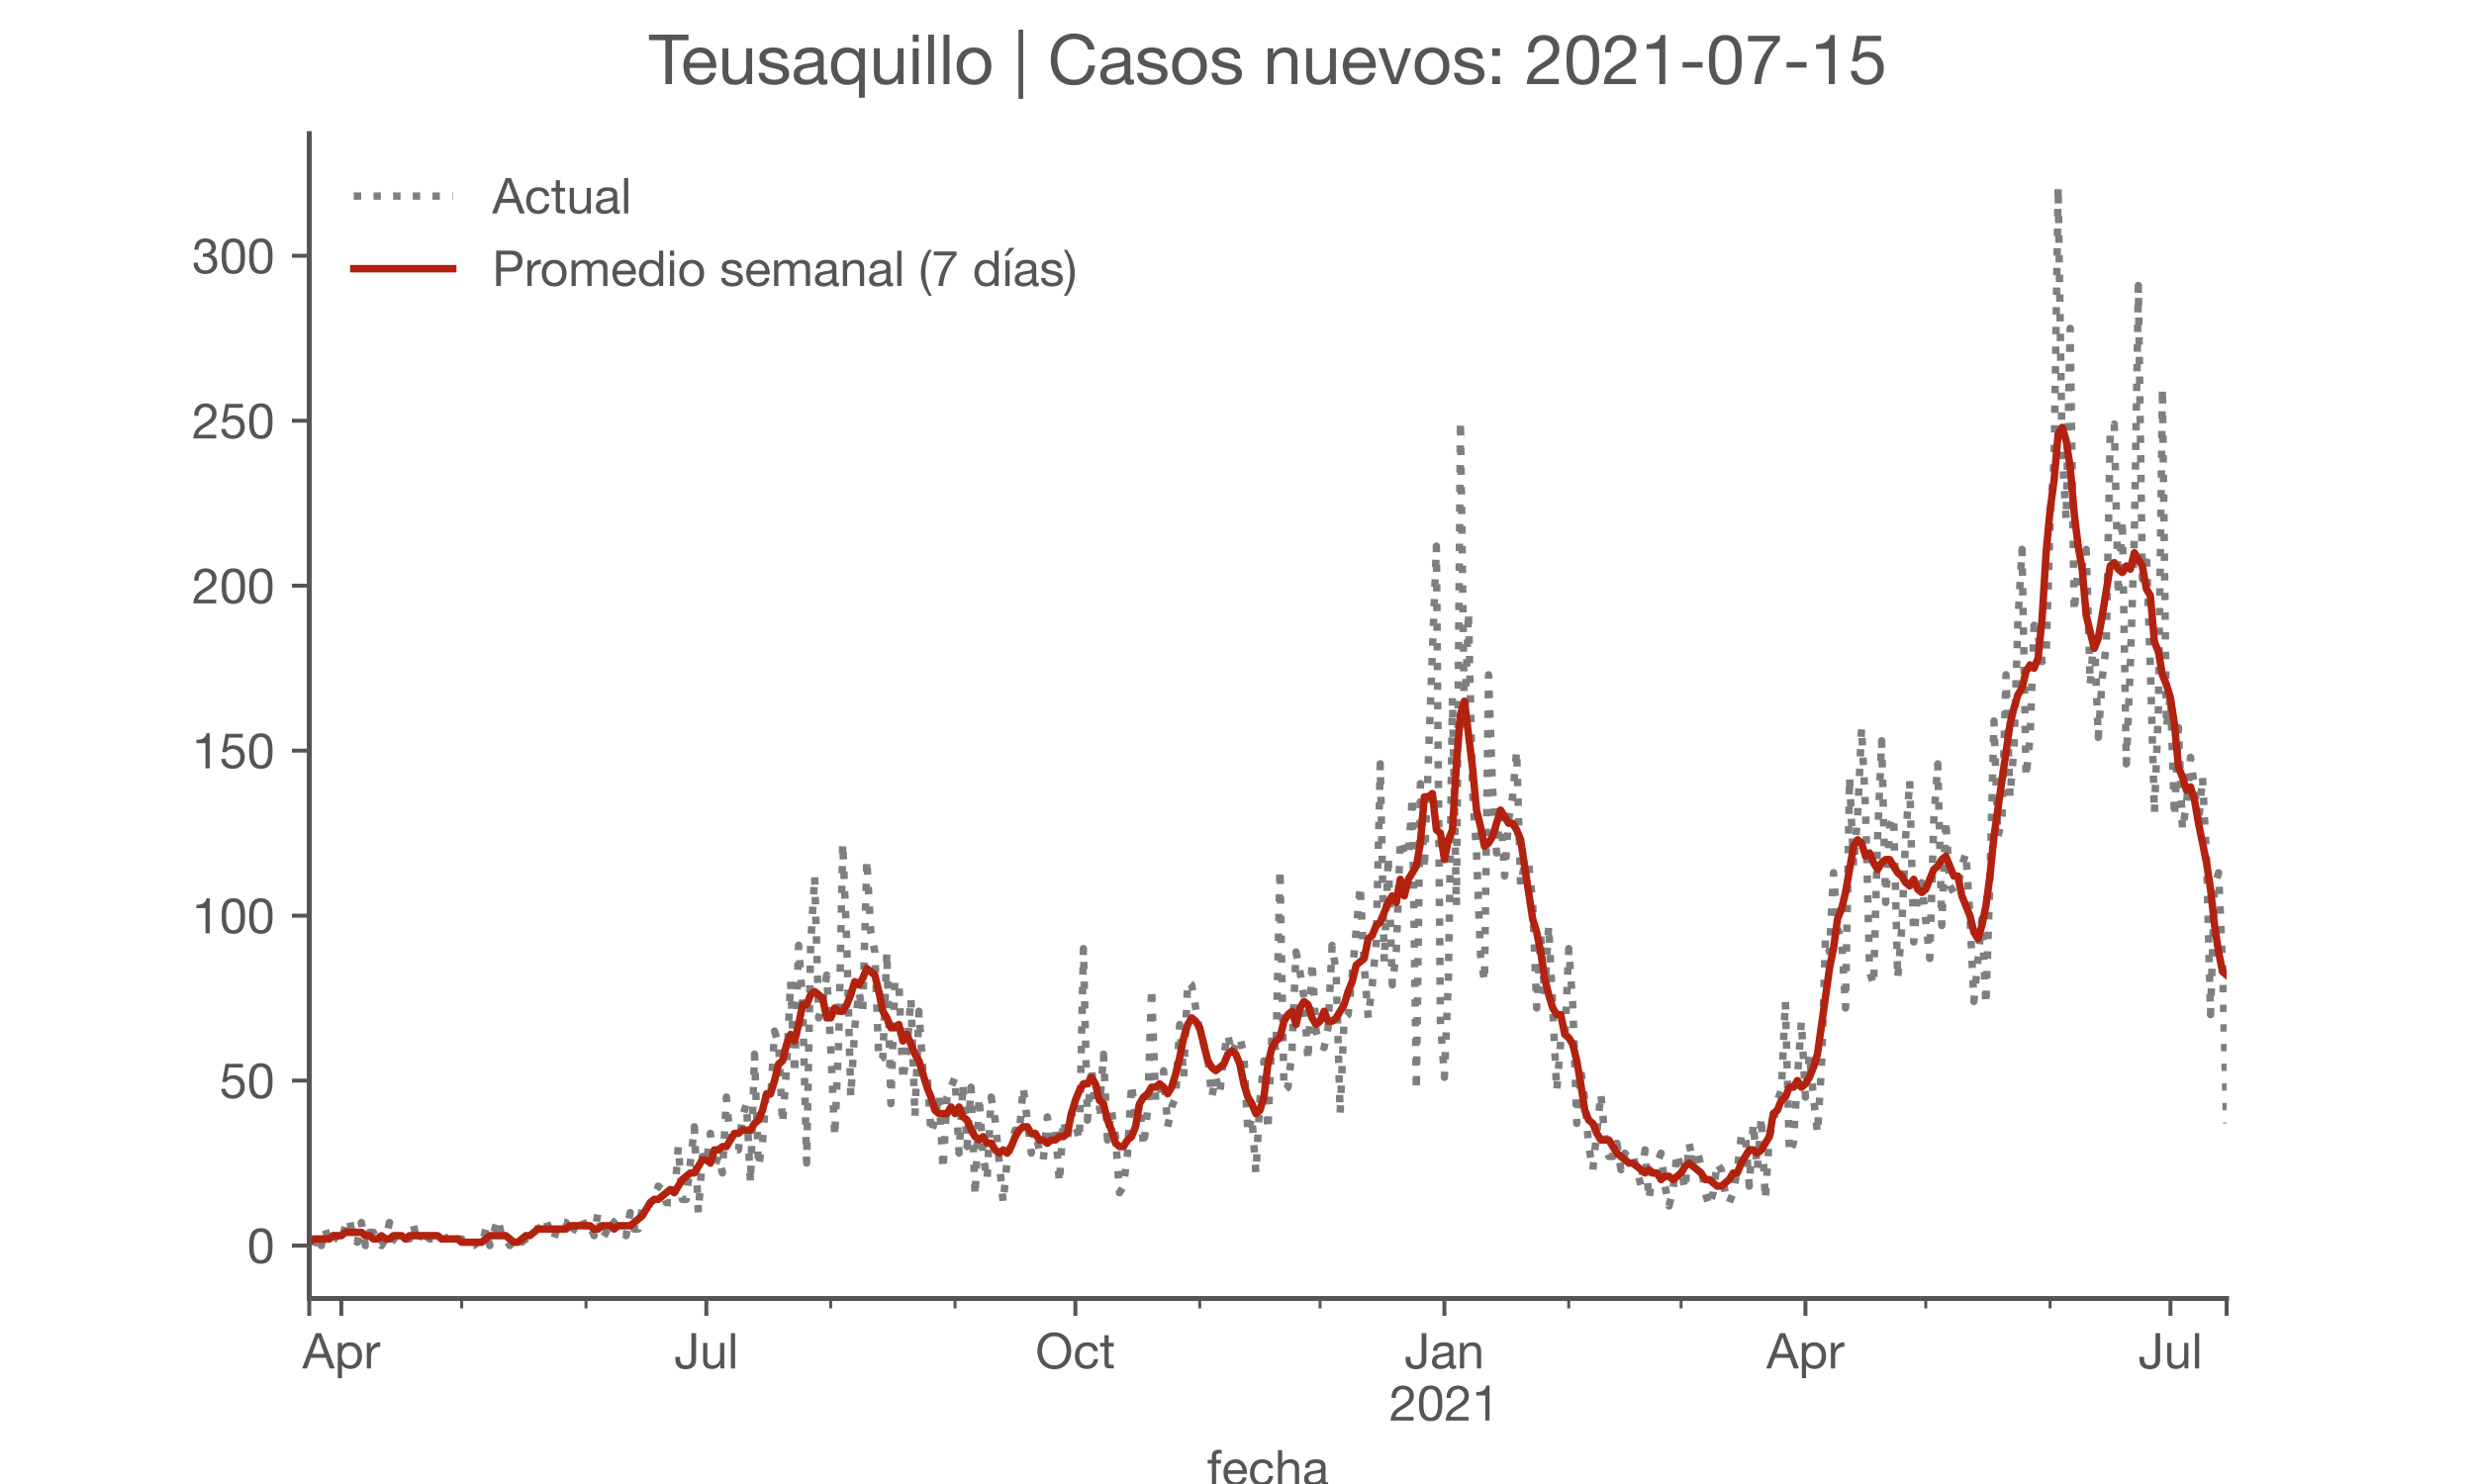 <?xml version="1.0" encoding="utf-8" standalone="no"?>
<!DOCTYPE svg PUBLIC "-//W3C//DTD SVG 1.1//EN"
  "http://www.w3.org/Graphics/SVG/1.1/DTD/svg11.dtd">
<!-- Created with matplotlib (https://matplotlib.org/) -->
<svg height="300pt" version="1.1" viewBox="0 0 500 300" width="500pt" xmlns="http://www.w3.org/2000/svg" xmlns:xlink="http://www.w3.org/1999/xlink">
 <defs>
  <style type="text/css">*{stroke-linecap:butt;stroke-linejoin:round;}</style>
 </defs>
 <g id="figure_1">
  <g id="patch_1">
   <path d="M 0 300 
L 500 300 
L 500 0 
L 0 0 
z
" style="fill:#ffffff;"/>
  </g>
  <g id="axes_1">
   <g id="patch_2">
    <path d="M 62.5 262.5 
L 450 262.5 
L 450 27 
L 62.5 27 
z
" style="fill:#ffffff;"/>
   </g>
   <g id="matplotlib.axis_1">
    <g id="xtick_1">
     <g id="line2d_1">
      <defs>
       <path d="M 0 0 
L 0 3.5 
" id="m6d39aa2e64" style="stroke:#555555;stroke-width:0.8;"/>
      </defs>
      <g>
       <use style="fill:#555555;stroke:#555555;stroke-width:0.8;" x="62.5" xlink:href="#m6d39aa2e64" y="262.5"/>
      </g>
     </g>
    </g>
    <g id="xtick_2">
     <g id="line2d_2">
      <g>
       <use style="fill:#555555;stroke:#555555;stroke-width:0.8;" x="68.985" xlink:href="#m6d39aa2e64" y="262.5"/>
      </g>
     </g>
     <g id="text_1">
      <!-- Apr -->
      <g style="fill:#555555;" transform="translate(61.116 276.641)scale(0.1 -0.1)">
       <defs>
        <path d="M 20.094 29.5 
L 32.203 62.797 
L 32.406 62.797 
L 44.297 29.5 
z
M 27.203 71.406 
L -0.594 0 
L 9.094 0 
L 17.094 21.5 
L 47.297 21.5 
L 55.094 0 
L 65.594 0 
L 37.703 71.406 
z
" id="HelveticaNeue-65"/>
        <path d="M 6.703 51.703 
L 6.703 -19.703 
L 15.203 -19.703 
L 15.203 6.906 
L 15.406 6.906 
Q 16.797 4.594 18.844 3.047 
Q 20.906 1.5 23.203 0.594 
Q 25.5 -0.297 27.844 -0.688 
Q 30.203 -1.094 32.094 -1.094 
Q 38 -1.094 42.453 1 
Q 46.906 3.094 49.844 6.75 
Q 52.797 10.406 54.25 15.297 
Q 55.703 20.203 55.703 25.703 
Q 55.703 31.203 54.203 36.094 
Q 52.703 41 49.75 44.75 
Q 46.797 48.5 42.344 50.703 
Q 37.906 52.906 31.906 52.906 
Q 26.5 52.906 22 50.953 
Q 17.5 49 15.406 44.703 
L 15.203 44.703 
L 15.203 51.703 
z
M 46.703 26.297 
Q 46.703 22.5 45.891 18.891 
Q 45.094 15.297 43.297 12.5 
Q 41.5 9.703 38.547 8 
Q 35.594 6.297 31.203 6.297 
Q 26.797 6.297 23.688 7.938 
Q 20.594 9.594 18.641 12.297 
Q 16.703 15 15.797 18.547 
Q 14.906 22.094 14.906 25.906 
Q 14.906 29.5 15.75 33 
Q 16.594 36.5 18.5 39.25 
Q 20.406 42 23.406 43.703 
Q 26.406 45.406 30.703 45.406 
Q 34.797 45.406 37.844 43.797 
Q 40.906 42.203 42.844 39.5 
Q 44.797 36.797 45.75 33.344 
Q 46.703 29.906 46.703 26.297 
z
" id="HelveticaNeue-112"/>
        <path d="M 6.094 51.703 
L 6.094 0 
L 14.594 0 
L 14.594 23 
Q 14.594 28 15.594 31.844 
Q 16.594 35.703 18.797 38.391 
Q 21 41.094 24.594 42.5 
Q 28.203 43.906 33.297 43.906 
L 33.297 52.906 
Q 26.406 53.094 21.906 50.094 
Q 17.406 47.094 14.297 40.797 
L 14.094 40.797 
L 14.094 51.703 
z
" id="HelveticaNeue-114"/>
       </defs>
       <use xlink:href="#HelveticaNeue-65"/>
       <use x="64.8" xlink:href="#HelveticaNeue-112"/>
       <use x="124.1" xlink:href="#HelveticaNeue-114"/>
      </g>
     </g>
    </g>
    <g id="xtick_3">
     <g id="line2d_3">
      <g>
       <use style="fill:#555555;stroke:#555555;stroke-width:0.8;" x="142.756" xlink:href="#m6d39aa2e64" y="262.5"/>
      </g>
     </g>
     <g id="text_2">
      <!-- Jul -->
      <g style="fill:#555555;" transform="translate(136.271 276.641)scale(0.1 -0.1)">
       <defs>
        <path d="M 44.094 17.797 
L 44.094 71.406 
L 34.594 71.406 
L 34.594 19.203 
Q 34.594 13.297 32.141 9.797 
Q 29.703 6.297 23.203 6.297 
Q 19.703 6.297 17.453 7.344 
Q 15.203 8.406 13.953 10.297 
Q 12.703 12.203 12.203 14.797 
Q 11.703 17.406 11.703 20.5 
L 11.703 23.5 
L 2.203 23.5 
L 2.203 19.094 
Q 2.203 8.906 7.594 3.656 
Q 13 -1.594 23 -1.594 
Q 29 -1.594 33.047 0.047 
Q 37.094 1.703 39.547 4.453 
Q 42 7.203 43.047 10.703 
Q 44.094 14.203 44.094 17.797 
z
" id="HelveticaNeue-74"/>
        <path d="M 49.203 0 
L 49.203 51.703 
L 40.703 51.703 
L 40.703 22.5 
Q 40.703 19 39.75 16.047 
Q 38.797 13.094 36.891 10.891 
Q 35 8.703 32.141 7.5 
Q 29.297 6.297 25.406 6.297 
Q 20.5 6.297 17.703 9.094 
Q 14.906 11.906 14.906 16.703 
L 14.906 51.703 
L 6.406 51.703 
L 6.406 17.703 
Q 6.406 13.5 7.25 10.047 
Q 8.094 6.594 10.188 4.094 
Q 12.297 1.594 15.688 0.25 
Q 19.094 -1.094 24.203 -1.094 
Q 29.906 -1.094 34.094 1.156 
Q 38.297 3.406 41 8.203 
L 41.203 8.203 
L 41.203 0 
z
" id="HelveticaNeue-117"/>
        <path d="M 6.906 71.406 
L 6.906 0 
L 15.406 0 
L 15.406 71.406 
z
" id="HelveticaNeue-108"/>
       </defs>
       <use xlink:href="#HelveticaNeue-74"/>
       <use x="51.9" xlink:href="#HelveticaNeue-117"/>
       <use x="107.5" xlink:href="#HelveticaNeue-108"/>
      </g>
     </g>
    </g>
    <g id="xtick_4">
     <g id="line2d_4">
      <g>
       <use style="fill:#555555;stroke:#555555;stroke-width:0.8;" x="217.338" xlink:href="#m6d39aa2e64" y="262.5"/>
      </g>
     </g>
     <g id="text_3">
      <!-- Oct -->
      <g style="fill:#555555;" transform="translate(209.278 276.641)scale(0.1 -0.1)">
       <defs>
        <path d="M 13.297 35.703 
Q 13.297 41.094 14.688 46.344 
Q 16.094 51.594 19.094 55.797 
Q 22.094 60 26.797 62.547 
Q 31.5 65.094 38 65.094 
Q 44.5 65.094 49.203 62.547 
Q 53.906 60 56.906 55.797 
Q 59.906 51.594 61.297 46.344 
Q 62.703 41.094 62.703 35.703 
Q 62.703 30.297 61.297 25.047 
Q 59.906 19.797 56.906 15.594 
Q 53.906 11.406 49.203 8.844 
Q 44.5 6.297 38 6.297 
Q 31.5 6.297 26.797 8.844 
Q 22.094 11.406 19.094 15.594 
Q 16.094 19.797 14.688 25.047 
Q 13.297 30.297 13.297 35.703 
z
M 3.797 35.703 
Q 3.797 28.406 5.938 21.656 
Q 8.094 14.906 12.391 9.703 
Q 16.703 4.5 23.094 1.453 
Q 29.5 -1.594 38 -1.594 
Q 46.5 -1.594 52.891 1.453 
Q 59.297 4.5 63.594 9.703 
Q 67.906 14.906 70.047 21.656 
Q 72.203 28.406 72.203 35.703 
Q 72.203 43 70.047 49.75 
Q 67.906 56.5 63.594 61.703 
Q 59.297 66.906 52.891 70 
Q 46.5 73.094 38 73.094 
Q 29.5 73.094 23.094 70 
Q 16.703 66.906 12.391 61.703 
Q 8.094 56.5 5.938 49.75 
Q 3.797 43 3.797 35.703 
z
" id="HelveticaNeue-79"/>
        <path d="M 41.5 35.094 
L 50.297 35.094 
Q 49.797 39.703 47.891 43.047 
Q 46 46.406 43.047 48.594 
Q 40.094 50.797 36.25 51.844 
Q 32.406 52.906 28 52.906 
Q 21.906 52.906 17.297 50.75 
Q 12.703 48.594 9.641 44.844 
Q 6.594 41.094 5.094 36.047 
Q 3.594 31 3.594 25.203 
Q 3.594 19.406 5.141 14.547 
Q 6.703 9.703 9.75 6.203 
Q 12.797 2.703 17.344 0.797 
Q 21.906 -1.094 27.797 -1.094 
Q 37.703 -1.094 43.453 4.094 
Q 49.203 9.297 50.594 18.906 
L 41.906 18.906 
Q 41.094 12.906 37.547 9.594 
Q 34 6.297 27.703 6.297 
Q 23.703 6.297 20.797 7.891 
Q 17.906 9.5 16.094 12.141 
Q 14.297 14.797 13.438 18.188 
Q 12.594 21.594 12.594 25.203 
Q 12.594 29.094 13.391 32.75 
Q 14.203 36.406 16.047 39.203 
Q 17.906 42 21 43.703 
Q 24.094 45.406 28.703 45.406 
Q 34.094 45.406 37.297 42.703 
Q 40.5 40 41.5 35.094 
z
" id="HelveticaNeue-99"/>
        <path d="M 18.203 51.703 
L 18.203 67.203 
L 9.703 67.203 
L 9.703 51.703 
L 0.906 51.703 
L 0.906 44.203 
L 9.703 44.203 
L 9.703 11.297 
Q 9.703 7.703 10.391 5.5 
Q 11.094 3.297 12.547 2.094 
Q 14 0.906 16.344 0.453 
Q 18.703 0 22 0 
L 28.5 0 
L 28.5 7.5 
L 24.594 7.5 
Q 22.594 7.5 21.344 7.641 
Q 20.094 7.797 19.391 8.297 
Q 18.703 8.797 18.453 9.688 
Q 18.203 10.594 18.203 12.094 
L 18.203 44.203 
L 28.5 44.203 
L 28.5 51.703 
z
" id="HelveticaNeue-116"/>
       </defs>
       <use xlink:href="#HelveticaNeue-79"/>
       <use x="76" xlink:href="#HelveticaNeue-99"/>
       <use x="129.7" xlink:href="#HelveticaNeue-116"/>
      </g>
     </g>
    </g>
    <g id="xtick_5">
     <g id="line2d_5">
      <g>
       <use style="fill:#555555;stroke:#555555;stroke-width:0.8;" x="291.919" xlink:href="#m6d39aa2e64" y="262.5"/>
      </g>
     </g>
     <g id="text_4">
      <!-- Jan -->
      <g style="fill:#555555;" transform="translate(283.859 276.641)scale(0.1 -0.1)">
       <defs>
        <path d="M 52.203 0.203 
Q 50 -1.094 46.094 -1.094 
Q 42.797 -1.094 40.844 0.75 
Q 38.906 2.594 38.906 6.797 
Q 35.406 2.594 30.75 0.75 
Q 26.094 -1.094 20.703 -1.094 
Q 17.203 -1.094 14.047 -0.297 
Q 10.906 0.5 8.594 2.203 
Q 6.297 3.906 4.938 6.656 
Q 3.594 9.406 3.594 13.297 
Q 3.594 17.703 5.094 20.5 
Q 6.594 23.297 9.047 25.047 
Q 11.5 26.797 14.641 27.688 
Q 17.797 28.594 21.094 29.203 
Q 24.594 29.906 27.75 30.25 
Q 30.906 30.594 33.297 31.25 
Q 35.703 31.906 37.094 33.156 
Q 38.5 34.406 38.5 36.797 
Q 38.5 39.594 37.453 41.297 
Q 36.406 43 34.75 43.891 
Q 33.094 44.797 31.047 45.094 
Q 29 45.406 27 45.406 
Q 21.594 45.406 18 43.344 
Q 14.406 41.297 14.094 35.594 
L 5.594 35.594 
Q 5.797 40.406 7.594 43.703 
Q 9.406 47 12.406 49.047 
Q 15.406 51.094 19.25 52 
Q 23.094 52.906 27.5 52.906 
Q 31 52.906 34.453 52.406 
Q 37.906 51.906 40.703 50.344 
Q 43.5 48.797 45.203 46 
Q 46.906 43.203 46.906 38.703 
L 46.906 12.094 
Q 46.906 9.094 47.25 7.688 
Q 47.594 6.297 49.594 6.297 
Q 50.703 6.297 52.203 6.797 
z
M 38.406 26.703 
Q 36.797 25.5 34.188 24.953 
Q 31.594 24.406 28.75 24.047 
Q 25.906 23.703 23 23.25 
Q 20.094 22.797 17.797 21.797 
Q 15.5 20.797 14.047 18.938 
Q 12.594 17.094 12.594 13.906 
Q 12.594 11.797 13.438 10.344 
Q 14.297 8.906 15.641 8 
Q 17 7.094 18.797 6.688 
Q 20.594 6.297 22.594 6.297 
Q 26.797 6.297 29.797 7.438 
Q 32.797 8.594 34.688 10.344 
Q 36.594 12.094 37.5 14.141 
Q 38.406 16.203 38.406 18 
z
" id="HelveticaNeue-97"/>
        <path d="M 6.406 51.703 
L 6.406 0 
L 14.906 0 
L 14.906 29.203 
Q 14.906 32.703 15.844 35.641 
Q 16.797 38.594 18.688 40.797 
Q 20.594 43 23.438 44.203 
Q 26.297 45.406 30.203 45.406 
Q 35.094 45.406 37.891 42.594 
Q 40.703 39.797 40.703 35 
L 40.703 0 
L 49.203 0 
L 49.203 34 
Q 49.203 38.203 48.344 41.641 
Q 47.5 45.094 45.391 47.594 
Q 43.297 50.094 39.891 51.5 
Q 36.5 52.906 31.406 52.906 
Q 19.906 52.906 14.594 43.5 
L 14.406 43.5 
L 14.406 51.703 
z
" id="HelveticaNeue-110"/>
       </defs>
       <use xlink:href="#HelveticaNeue-74"/>
       <use x="51.9" xlink:href="#HelveticaNeue-97"/>
       <use x="105.6" xlink:href="#HelveticaNeue-110"/>
      </g>
      <!-- 2021 -->
      <g style="fill:#555555;" transform="translate(280.801 287.18)scale(0.1 -0.1)">
       <defs>
        <path d="M 4.406 45.797 
L 12.906 45.797 
Q 12.797 49 13.547 52.141 
Q 14.297 55.297 16 57.797 
Q 17.703 60.297 20.344 61.844 
Q 23 63.406 26.703 63.406 
Q 29.5 63.406 32 62.5 
Q 34.5 61.594 36.344 59.891 
Q 38.203 58.203 39.297 55.844 
Q 40.406 53.5 40.406 50.594 
Q 40.406 46.906 39.25 44.094 
Q 38.094 41.297 35.844 38.891 
Q 33.594 36.5 30.188 34.141 
Q 26.797 31.797 22.297 29 
Q 18.594 26.797 15.188 24.297 
Q 11.797 21.797 9.094 18.5 
Q 6.406 15.203 4.656 10.75 
Q 2.906 6.297 2.406 0 
L 48.703 0 
L 48.703 7.5 
L 12.297 7.5 
Q 12.906 10.797 14.844 13.344 
Q 16.797 15.906 19.547 18.094 
Q 22.297 20.297 25.594 22.25 
Q 28.906 24.203 32.203 26.203 
Q 35.5 28.297 38.594 30.594 
Q 41.703 32.906 44.094 35.75 
Q 46.5 38.594 47.953 42.188 
Q 49.406 45.797 49.406 50.5 
Q 49.406 55.5 47.656 59.297 
Q 45.906 63.094 42.906 65.641 
Q 39.906 68.203 35.844 69.547 
Q 31.797 70.906 27.203 70.906 
Q 21.594 70.906 17.188 69 
Q 12.797 67.094 9.844 63.75 
Q 6.906 60.406 5.5 55.797 
Q 4.094 51.203 4.406 45.797 
z
" id="HelveticaNeue-50"/>
        <path d="M 13.203 34.906 
Q 13.203 37.5 13.25 40.641 
Q 13.297 43.797 13.75 46.938 
Q 14.203 50.094 15.047 53.094 
Q 15.906 56.094 17.547 58.344 
Q 19.203 60.594 21.703 62 
Q 24.203 63.406 27.797 63.406 
Q 31.406 63.406 33.906 62 
Q 36.406 60.594 38.047 58.344 
Q 39.703 56.094 40.547 53.094 
Q 41.406 50.094 41.844 46.938 
Q 42.297 43.797 42.344 40.641 
Q 42.406 37.5 42.406 34.906 
Q 42.406 30.906 42.156 25.953 
Q 41.906 21 40.547 16.641 
Q 39.203 12.297 36.203 9.297 
Q 33.203 6.297 27.797 6.297 
Q 22.406 6.297 19.406 9.297 
Q 16.406 12.297 15.047 16.641 
Q 13.703 21 13.453 25.953 
Q 13.203 30.906 13.203 34.906 
z
M 4.203 34.797 
Q 4.203 30.906 4.391 26.703 
Q 4.594 22.5 5.391 18.5 
Q 6.203 14.5 7.703 10.953 
Q 9.203 7.406 11.797 4.703 
Q 14.406 2 18.344 0.453 
Q 22.297 -1.094 27.797 -1.094 
Q 33.406 -1.094 37.297 0.453 
Q 41.203 2 43.797 4.703 
Q 46.406 7.406 47.906 10.953 
Q 49.406 14.5 50.203 18.5 
Q 51 22.5 51.203 26.703 
Q 51.406 30.906 51.406 34.797 
Q 51.406 38.703 51.203 42.891 
Q 51 47.094 50.203 51.094 
Q 49.406 55.094 47.906 58.688 
Q 46.406 62.297 43.797 65 
Q 41.203 67.703 37.25 69.297 
Q 33.297 70.906 27.797 70.906 
Q 22.297 70.906 18.344 69.297 
Q 14.406 67.703 11.797 65 
Q 9.203 62.297 7.703 58.688 
Q 6.203 55.094 5.391 51.094 
Q 4.594 47.094 4.391 42.891 
Q 4.203 38.703 4.203 34.797 
z
" id="HelveticaNeue-48"/>
        <path d="M 35.594 0 
L 35.594 70.906 
L 29.094 70.906 
Q 28.406 66.906 26.5 64.297 
Q 24.594 61.703 21.844 60.203 
Q 19.094 58.703 15.688 58.141 
Q 12.297 57.594 8.703 57.594 
L 8.703 50.797 
L 27.094 50.797 
L 27.094 0 
z
" id="HelveticaNeue-49"/>
       </defs>
       <use xlink:href="#HelveticaNeue-50"/>
       <use x="55.6" xlink:href="#HelveticaNeue-48"/>
       <use x="111.2" xlink:href="#HelveticaNeue-50"/>
       <use x="166.8" xlink:href="#HelveticaNeue-49"/>
      </g>
     </g>
    </g>
    <g id="xtick_6">
     <g id="line2d_6">
      <g>
       <use style="fill:#555555;stroke:#555555;stroke-width:0.8;" x="364.88" xlink:href="#m6d39aa2e64" y="262.5"/>
      </g>
     </g>
     <g id="text_5">
      <!-- Apr -->
      <g style="fill:#555555;" transform="translate(357.01 276.641)scale(0.1 -0.1)">
       <use xlink:href="#HelveticaNeue-65"/>
       <use x="64.8" xlink:href="#HelveticaNeue-112"/>
       <use x="124.1" xlink:href="#HelveticaNeue-114"/>
      </g>
     </g>
    </g>
    <g id="xtick_7">
     <g id="line2d_7">
      <g>
       <use style="fill:#555555;stroke:#555555;stroke-width:0.8;" x="438.651" xlink:href="#m6d39aa2e64" y="262.5"/>
      </g>
     </g>
     <g id="text_6">
      <!-- Jul -->
      <g style="fill:#555555;" transform="translate(432.165 276.641)scale(0.1 -0.1)">
       <use xlink:href="#HelveticaNeue-74"/>
       <use x="51.9" xlink:href="#HelveticaNeue-117"/>
       <use x="107.5" xlink:href="#HelveticaNeue-108"/>
      </g>
     </g>
    </g>
    <g id="xtick_8">
     <g id="line2d_8">
      <g>
       <use style="fill:#555555;stroke:#555555;stroke-width:0.8;" x="450" xlink:href="#m6d39aa2e64" y="262.5"/>
      </g>
     </g>
    </g>
    <g id="xtick_9">
     <g id="line2d_9">
      <defs>
       <path d="M 0 0 
L 0 2 
" id="mb9eadaf7d0" style="stroke:#555555;stroke-width:0.6;"/>
      </defs>
      <g>
       <use style="fill:#555555;stroke:#555555;stroke-width:0.6;" x="93.305" xlink:href="#mb9eadaf7d0" y="262.5"/>
      </g>
     </g>
    </g>
    <g id="xtick_10">
     <g id="line2d_10">
      <g>
       <use style="fill:#555555;stroke:#555555;stroke-width:0.6;" x="118.436" xlink:href="#mb9eadaf7d0" y="262.5"/>
      </g>
     </g>
    </g>
    <g id="xtick_11">
     <g id="line2d_11">
      <g>
       <use style="fill:#555555;stroke:#555555;stroke-width:0.6;" x="167.887" xlink:href="#mb9eadaf7d0" y="262.5"/>
      </g>
     </g>
    </g>
    <g id="xtick_12">
     <g id="line2d_12">
      <g>
       <use style="fill:#555555;stroke:#555555;stroke-width:0.6;" x="193.018" xlink:href="#mb9eadaf7d0" y="262.5"/>
      </g>
     </g>
    </g>
    <g id="xtick_13">
     <g id="line2d_13">
      <g>
       <use style="fill:#555555;stroke:#555555;stroke-width:0.6;" x="242.469" xlink:href="#mb9eadaf7d0" y="262.5"/>
      </g>
     </g>
    </g>
    <g id="xtick_14">
     <g id="line2d_14">
      <g>
       <use style="fill:#555555;stroke:#555555;stroke-width:0.6;" x="266.789" xlink:href="#mb9eadaf7d0" y="262.5"/>
      </g>
     </g>
    </g>
    <g id="xtick_15">
     <g id="line2d_15">
      <g>
       <use style="fill:#555555;stroke:#555555;stroke-width:0.6;" x="317.05" xlink:href="#mb9eadaf7d0" y="262.5"/>
      </g>
     </g>
    </g>
    <g id="xtick_16">
     <g id="line2d_16">
      <g>
       <use style="fill:#555555;stroke:#555555;stroke-width:0.6;" x="339.749" xlink:href="#mb9eadaf7d0" y="262.5"/>
      </g>
     </g>
    </g>
    <g id="xtick_17">
     <g id="line2d_17">
      <g>
       <use style="fill:#555555;stroke:#555555;stroke-width:0.6;" x="389.2" xlink:href="#mb9eadaf7d0" y="262.5"/>
      </g>
     </g>
    </g>
    <g id="xtick_18">
     <g id="line2d_18">
      <g>
       <use style="fill:#555555;stroke:#555555;stroke-width:0.6;" x="414.331" xlink:href="#mb9eadaf7d0" y="262.5"/>
      </g>
     </g>
    </g>
    <g id="text_7">
     <!-- fecha -->
     <g style="fill:#555555;" transform="translate(243.935 300.291)scale(0.1 -0.1)">
      <defs>
       <path d="M 9.906 44.203 
L 9.906 0 
L 18.406 0 
L 18.406 44.203 
L 28.406 44.203 
L 28.406 51.703 
L 18.406 51.703 
L 18.406 58.906 
Q 18.406 62.297 20.094 63.5 
Q 21.797 64.703 24.906 64.703 
Q 26 64.703 27.297 64.547 
Q 28.594 64.406 29.703 64 
L 29.703 71.406 
Q 28.5 71.797 26.953 72 
Q 25.406 72.203 24.203 72.203 
Q 17.203 72.203 13.547 68.953 
Q 9.906 65.703 9.906 59.406 
L 9.906 51.703 
L 1.203 51.703 
L 1.203 44.203 
z
" id="HelveticaNeue-102"/>
       <path d="M 42.297 30.797 
L 12.594 30.797 
Q 12.797 33.797 13.891 36.438 
Q 15 39.094 16.891 41.094 
Q 18.797 43.094 21.438 44.25 
Q 24.094 45.406 27.406 45.406 
Q 30.594 45.406 33.25 44.25 
Q 35.906 43.094 37.844 41.141 
Q 39.797 39.203 40.938 36.5 
Q 42.094 33.797 42.297 30.797 
z
M 50.5 16.406 
L 42.094 16.406 
Q 41 11.297 37.547 8.797 
Q 34.094 6.297 28.703 6.297 
Q 24.5 6.297 21.391 7.688 
Q 18.297 9.094 16.297 11.438 
Q 14.297 13.797 13.391 16.844 
Q 12.5 19.906 12.594 23.297 
L 51.297 23.297 
Q 51.5 28 50.453 33.203 
Q 49.406 38.406 46.656 42.797 
Q 43.906 47.203 39.344 50.047 
Q 34.797 52.906 27.906 52.906 
Q 22.594 52.906 18.141 50.906 
Q 13.703 48.906 10.453 45.297 
Q 7.203 41.703 5.391 36.797 
Q 3.594 31.906 3.594 26 
Q 3.797 20.094 5.344 15.094 
Q 6.906 10.094 10 6.5 
Q 13.094 2.906 17.641 0.906 
Q 22.203 -1.094 28.406 -1.094 
Q 37.203 -1.094 43 3.297 
Q 48.797 7.703 50.5 16.406 
z
" id="HelveticaNeue-101"/>
       <path d="M 6.406 71.406 
L 6.406 0 
L 14.906 0 
L 14.906 29.203 
Q 14.906 32.703 15.844 35.641 
Q 16.797 38.594 18.688 40.797 
Q 20.594 43 23.438 44.203 
Q 26.297 45.406 30.203 45.406 
Q 35.094 45.406 37.891 42.594 
Q 40.703 39.797 40.703 35 
L 40.703 0 
L 49.203 0 
L 49.203 34 
Q 49.203 38.203 48.344 41.641 
Q 47.5 45.094 45.391 47.594 
Q 43.297 50.094 39.891 51.5 
Q 36.5 52.906 31.406 52.906 
Q 29.094 52.906 26.641 52.406 
Q 24.203 51.906 21.953 50.844 
Q 19.703 49.797 17.891 48.141 
Q 16.094 46.5 15.094 44.094 
L 14.906 44.094 
L 14.906 71.406 
z
" id="HelveticaNeue-104"/>
      </defs>
      <use xlink:href="#HelveticaNeue-102"/>
      <use x="29.6" xlink:href="#HelveticaNeue-101"/>
      <use x="83.3" xlink:href="#HelveticaNeue-99"/>
      <use x="137" xlink:href="#HelveticaNeue-104"/>
      <use x="192.6" xlink:href="#HelveticaNeue-97"/>
     </g>
    </g>
   </g>
   <g id="matplotlib.axis_2">
    <g id="ytick_1">
     <g id="line2d_19">
      <defs>
       <path d="M 0 0 
L -3.5 0 
" id="m5c9a2cf086" style="stroke:#555555;stroke-width:0.8;"/>
      </defs>
      <g>
       <use style="fill:#555555;stroke:#555555;stroke-width:0.8;" x="62.5" xlink:href="#m5c9a2cf086" y="251.795"/>
      </g>
     </g>
     <g id="text_8">
      <!-- 0 -->
      <g style="fill:#555555;" transform="translate(49.941 255.366)scale(0.1 -0.1)">
       <use xlink:href="#HelveticaNeue-48"/>
      </g>
     </g>
    </g>
    <g id="ytick_2">
     <g id="line2d_20">
      <g>
       <use style="fill:#555555;stroke:#555555;stroke-width:0.8;" x="62.5" xlink:href="#m5c9a2cf086" y="218.448"/>
      </g>
     </g>
     <g id="text_9">
      <!-- 50 -->
      <g style="fill:#555555;" transform="translate(44.381 222.018)scale(0.1 -0.1)">
       <defs>
        <path d="M 47 62.203 
L 47 69.703 
L 12 69.703 
L 5.406 32.906 
L 12.703 32.5 
Q 15.203 35.5 18.453 37.344 
Q 21.703 39.203 25.906 39.203 
Q 29.5 39.203 32.453 38 
Q 35.406 36.797 37.5 34.641 
Q 39.594 32.5 40.75 29.547 
Q 41.906 26.594 41.906 23.094 
Q 41.906 18.906 40.703 15.75 
Q 39.5 12.594 37.453 10.5 
Q 35.406 8.406 32.656 7.344 
Q 29.906 6.297 26.906 6.297 
Q 23.703 6.297 21.047 7.25 
Q 18.406 8.203 16.453 9.953 
Q 14.5 11.703 13.344 14.047 
Q 12.203 16.406 12 19.094 
L 3.5 19.094 
Q 3.594 14.297 5.391 10.5 
Q 7.203 6.703 10.297 4.141 
Q 13.406 1.594 17.453 0.25 
Q 21.5 -1.094 26.094 -1.094 
Q 32.297 -1.094 36.938 0.844 
Q 41.594 2.797 44.688 6.094 
Q 47.797 9.406 49.344 13.656 
Q 50.906 17.906 50.906 22.406 
Q 50.906 28.5 49.094 33.047 
Q 47.297 37.594 44.188 40.641 
Q 41.094 43.703 36.891 45.203 
Q 32.703 46.703 28 46.703 
Q 24.406 46.703 20.75 45.453 
Q 17.094 44.203 14.797 41.594 
L 14.594 41.797 
L 18.406 62.203 
z
" id="HelveticaNeue-53"/>
       </defs>
       <use xlink:href="#HelveticaNeue-53"/>
       <use x="55.6" xlink:href="#HelveticaNeue-48"/>
      </g>
     </g>
    </g>
    <g id="ytick_3">
     <g id="line2d_21">
      <g>
       <use style="fill:#555555;stroke:#555555;stroke-width:0.8;" x="62.5" xlink:href="#m5c9a2cf086" y="185.1"/>
      </g>
     </g>
     <g id="text_10">
      <!-- 100 -->
      <g style="fill:#555555;" transform="translate(38.822 188.671)scale(0.1 -0.1)">
       <use xlink:href="#HelveticaNeue-49"/>
       <use x="55.6" xlink:href="#HelveticaNeue-48"/>
       <use x="111.2" xlink:href="#HelveticaNeue-48"/>
      </g>
     </g>
    </g>
    <g id="ytick_4">
     <g id="line2d_22">
      <g>
       <use style="fill:#555555;stroke:#555555;stroke-width:0.8;" x="62.5" xlink:href="#m5c9a2cf086" y="151.753"/>
      </g>
     </g>
     <g id="text_11">
      <!-- 150 -->
      <g style="fill:#555555;" transform="translate(38.822 155.323)scale(0.1 -0.1)">
       <use xlink:href="#HelveticaNeue-49"/>
       <use x="55.6" xlink:href="#HelveticaNeue-53"/>
       <use x="111.2" xlink:href="#HelveticaNeue-48"/>
      </g>
     </g>
    </g>
    <g id="ytick_5">
     <g id="line2d_23">
      <g>
       <use style="fill:#555555;stroke:#555555;stroke-width:0.8;" x="62.5" xlink:href="#m5c9a2cf086" y="118.405"/>
      </g>
     </g>
     <g id="text_12">
      <!-- 200 -->
      <g style="fill:#555555;" transform="translate(38.822 121.976)scale(0.1 -0.1)">
       <use xlink:href="#HelveticaNeue-50"/>
       <use x="55.6" xlink:href="#HelveticaNeue-48"/>
       <use x="111.2" xlink:href="#HelveticaNeue-48"/>
      </g>
     </g>
    </g>
    <g id="ytick_6">
     <g id="line2d_24">
      <g>
       <use style="fill:#555555;stroke:#555555;stroke-width:0.8;" x="62.5" xlink:href="#m5c9a2cf086" y="85.058"/>
      </g>
     </g>
     <g id="text_13">
      <!-- 250 -->
      <g style="fill:#555555;" transform="translate(38.822 88.628)scale(0.1 -0.1)">
       <use xlink:href="#HelveticaNeue-50"/>
       <use x="55.6" xlink:href="#HelveticaNeue-53"/>
       <use x="111.2" xlink:href="#HelveticaNeue-48"/>
      </g>
     </g>
    </g>
    <g id="ytick_7">
     <g id="line2d_25">
      <g>
       <use style="fill:#555555;stroke:#555555;stroke-width:0.8;" x="62.5" xlink:href="#m5c9a2cf086" y="51.71"/>
      </g>
     </g>
     <g id="text_14">
      <!-- 300 -->
      <g style="fill:#555555;" transform="translate(38.822 55.281)scale(0.1 -0.1)">
       <defs>
        <path d="M 21.797 40.5 
L 21.797 33.297 
Q 24.203 33.594 26.906 33.594 
Q 30.094 33.594 32.844 32.75 
Q 35.594 31.906 37.594 30.156 
Q 39.594 28.406 40.797 25.844 
Q 42 23.297 42 20 
Q 42 16.797 40.75 14.25 
Q 39.5 11.703 37.391 9.953 
Q 35.297 8.203 32.5 7.25 
Q 29.703 6.297 26.594 6.297 
Q 19.297 6.297 15.5 10.641 
Q 11.703 15 11.5 21.906 
L 3 21.906 
Q 2.906 16.406 4.547 12.094 
Q 6.203 7.797 9.297 4.844 
Q 12.406 1.906 16.797 0.406 
Q 21.203 -1.094 26.594 -1.094 
Q 31.594 -1.094 36.047 0.25 
Q 40.5 1.594 43.797 4.297 
Q 47.094 7 49.047 11.047 
Q 51 15.094 51 20.406 
Q 51 26.797 47.844 31.5 
Q 44.703 36.203 38.203 37.594 
L 38.203 37.797 
Q 42.406 39.703 45.203 43.391 
Q 48 47.094 48 51.906 
Q 48 56.797 46.344 60.391 
Q 44.703 64 41.797 66.297 
Q 38.906 68.594 34.953 69.75 
Q 31 70.906 26.406 70.906 
Q 21.094 70.906 17.047 69.203 
Q 13 67.5 10.297 64.5 
Q 7.594 61.5 6.141 57.297 
Q 4.703 53.094 4.5 48 
L 13 48 
Q 13 51.094 13.797 53.891 
Q 14.594 56.703 16.25 58.797 
Q 17.906 60.906 20.453 62.156 
Q 23 63.406 26.406 63.406 
Q 31.797 63.406 35.391 60.547 
Q 39 57.703 39 52 
Q 39 49.203 37.891 47 
Q 36.797 44.797 34.938 43.344 
Q 33.094 41.906 30.641 41.156 
Q 28.203 40.406 25.5 40.406 
L 23.703 40.406 
Q 23.203 40.406 22.703 40.406 
Q 22.297 40.406 21.797 40.5 
z
" id="HelveticaNeue-51"/>
       </defs>
       <use xlink:href="#HelveticaNeue-51"/>
       <use x="55.6" xlink:href="#HelveticaNeue-48"/>
       <use x="111.2" xlink:href="#HelveticaNeue-48"/>
      </g>
     </g>
    </g>
   </g>
   <g id="line2d_26">
    <path clip-path="url(#pd5419f67b9)" d="M 63.311 251.795 
L 64.121 249.795 
L 64.932 251.795 
L 65.743 248.461 
L 66.553 251.129 
L 67.364 249.795 
L 68.985 251.129 
L 69.796 247.794 
L 70.607 246.46 
L 71.417 250.462 
L 72.228 251.129 
L 73.039 247.127 
L 73.849 251.795 
L 74.66 249.128 
L 75.471 249.128 
L 76.281 251.129 
L 77.092 251.795 
L 77.903 250.462 
L 78.713 247.127 
L 79.524 250.462 
L 80.335 251.129 
L 81.145 249.795 
L 81.956 250.462 
L 82.767 250.462 
L 83.577 247.794 
L 84.388 251.129 
L 85.199 248.461 
L 86.009 249.795 
L 86.82 250.462 
L 87.631 250.462 
L 88.441 249.795 
L 89.252 249.795 
L 90.063 250.462 
L 90.873 249.795 
L 91.684 251.129 
L 92.495 250.462 
L 93.305 250.462 
L 94.927 251.795 
L 95.737 251.795 
L 96.548 251.129 
L 97.359 251.795 
L 98.169 248.461 
L 98.98 251.795 
L 100.601 246.46 
L 101.412 249.795 
L 102.223 250.462 
L 103.033 251.795 
L 103.844 250.462 
L 104.655 251.129 
L 105.465 251.129 
L 107.087 249.795 
L 107.897 248.461 
L 108.708 248.461 
L 109.519 247.794 
L 110.329 246.46 
L 111.14 249.128 
L 111.951 250.462 
L 112.762 247.794 
L 113.572 247.127 
L 114.383 247.127 
L 115.194 249.795 
L 116.004 248.461 
L 116.815 246.46 
L 117.626 246.46 
L 118.436 248.461 
L 119.247 247.794 
L 120.058 249.795 
L 120.868 245.126 
L 121.679 250.462 
L 122.49 249.128 
L 123.3 246.46 
L 124.111 247.127 
L 124.922 248.461 
L 126.543 249.795 
L 127.354 245.126 
L 128.164 248.461 
L 128.975 248.461 
L 129.786 244.459 
L 130.596 245.126 
L 131.407 243.125 
L 132.218 242.458 
L 133.028 239.79 
L 133.839 240.457 
L 134.65 243.125 
L 136.271 243.125 
L 137.082 231.787 
L 137.892 242.458 
L 138.703 242.458 
L 140.324 227.785 
L 141.135 245.126 
L 141.946 233.788 
L 142.756 235.122 
L 143.567 229.119 
L 144.378 235.789 
L 145.188 233.788 
L 145.999 237.123 
L 146.81 221.783 
L 147.62 231.12 
L 148.431 232.454 
L 149.242 232.454 
L 150.052 225.784 
L 150.863 223.117 
L 151.674 239.123 
L 152.484 213.112 
L 153.295 235.789 
L 154.106 231.12 
L 154.916 219.782 
L 155.727 222.45 
L 156.538 208.444 
L 157.348 211.112 
L 158.159 227.118 
L 158.97 215.78 
L 159.78 198.439 
L 160.591 217.114 
L 161.402 191.103 
L 162.212 202.441 
L 163.023 235.122 
L 163.834 191.103 
L 164.644 177.097 
L 165.455 205.776 
L 166.266 202.441 
L 167.076 197.106 
L 167.887 211.778 
L 168.698 229.786 
L 169.508 210.445 
L 170.319 170.428 
L 171.13 190.436 
L 171.94 221.783 
L 172.751 207.777 
L 173.562 200.44 
L 174.372 204.442 
L 175.183 173.762 
L 175.994 188.435 
L 176.804 192.437 
L 177.615 214.446 
L 178.426 213.779 
L 179.236 192.437 
L 180.047 223.117 
L 180.858 198.439 
L 181.668 198.439 
L 182.479 218.448 
L 183.29 212.445 
L 184.1 201.774 
L 184.911 225.784 
L 185.722 204.442 
L 186.532 216.447 
L 187.343 216.447 
L 188.154 229.119 
L 188.964 226.451 
L 189.775 221.116 
L 190.586 236.456 
L 191.396 221.783 
L 193.018 217.781 
L 193.828 233.121 
L 194.639 219.115 
L 195.45 231.787 
L 196.26 219.782 
L 197.071 241.791 
L 197.882 221.783 
L 198.692 233.788 
L 199.503 238.456 
L 200.314 221.783 
L 201.124 226.451 
L 202.746 243.125 
L 203.556 234.455 
L 204.367 231.12 
L 205.178 228.452 
L 205.988 229.119 
L 206.799 219.782 
L 208.421 233.121 
L 209.231 228.452 
L 210.042 232.454 
L 210.853 234.455 
L 211.663 225.784 
L 212.474 229.786 
L 213.285 227.785 
L 214.095 239.123 
L 214.906 226.451 
L 215.717 230.453 
L 216.527 225.117 
L 217.338 227.118 
L 218.149 230.453 
L 218.959 191.77 
L 219.77 226.451 
L 220.581 215.78 
L 221.391 224.451 
L 222.202 224.451 
L 223.013 213.112 
L 223.823 230.453 
L 224.634 224.451 
L 225.445 229.786 
L 226.255 241.124 
L 227.066 239.79 
L 227.877 233.121 
L 228.687 219.115 
L 229.498 226.451 
L 230.309 223.117 
L 231.119 231.787 
L 231.93 224.451 
L 232.741 199.773 
L 233.551 222.45 
L 234.362 222.45 
L 235.173 216.447 
L 235.983 227.785 
L 236.794 223.784 
L 237.605 221.783 
L 238.415 207.11 
L 239.226 217.781 
L 240.037 198.439 
L 240.847 199.106 
L 242.469 208.444 
L 244.09 213.779 
L 244.901 221.783 
L 245.711 217.781 
L 246.522 221.116 
L 247.333 213.112 
L 248.143 209.111 
L 248.954 213.112 
L 249.765 211.112 
L 250.575 209.778 
L 251.386 213.112 
L 252.197 229.119 
L 253.007 225.784 
L 253.818 237.123 
L 254.629 222.45 
L 255.439 214.446 
L 256.25 228.452 
L 257.061 209.111 
L 257.871 212.445 
L 258.682 175.763 
L 259.493 220.449 
L 260.303 219.782 
L 261.114 212.445 
L 261.925 192.437 
L 262.735 196.439 
L 263.546 201.774 
L 264.357 214.446 
L 265.167 194.438 
L 265.978 208.444 
L 266.789 211.112 
L 267.599 211.778 
L 268.41 207.777 
L 269.221 191.103 
L 270.031 196.439 
L 270.842 225.117 
L 271.653 205.776 
L 272.463 205.109 
L 273.274 197.106 
L 274.895 179.098 
L 275.706 195.105 
L 276.517 205.776 
L 277.327 199.106 
L 278.138 190.436 
L 278.949 154.421 
L 279.759 194.438 
L 280.57 173.095 
L 281.381 199.106 
L 282.191 192.437 
L 283.002 169.761 
L 283.813 172.428 
L 284.623 173.095 
L 285.434 161.09 
L 286.245 220.449 
L 287.055 158.422 
L 287.866 175.763 
L 289.487 131.744 
L 290.298 110.402 
L 291.109 206.443 
L 291.919 217.781 
L 292.73 197.773 
L 293.541 141.082 
L 294.351 183.1 
L 295.162 85.058 
L 295.973 146.417 
L 296.783 123.741 
L 297.594 159.756 
L 298.405 172.428 
L 299.215 193.104 
L 300.026 198.439 
L 300.837 136.413 
L 301.647 159.089 
L 302.458 172.428 
L 303.269 163.091 
L 304.079 177.097 
L 304.89 165.759 
L 305.701 161.09 
L 306.512 151.753 
L 307.322 179.098 
L 308.133 174.429 
L 308.944 174.429 
L 309.754 182.433 
L 310.565 203.775 
L 311.376 189.102 
L 312.186 201.107 
L 312.997 187.101 
L 314.618 220.449 
L 315.429 210.445 
L 316.24 210.445 
L 317.05 191.77 
L 317.861 203.108 
L 318.672 227.118 
L 319.482 216.447 
L 320.293 222.45 
L 321.104 231.787 
L 321.914 236.456 
L 323.536 221.116 
L 324.346 229.786 
L 325.157 233.788 
L 325.968 233.788 
L 326.778 231.12 
L 327.589 236.456 
L 328.4 233.121 
L 329.21 234.455 
L 330.021 233.788 
L 330.832 236.456 
L 331.642 239.79 
L 332.453 232.454 
L 333.264 242.458 
L 334.074 236.456 
L 334.885 235.122 
L 335.696 233.121 
L 336.506 239.79 
L 337.317 243.792 
L 338.128 240.457 
L 338.938 233.121 
L 339.749 236.456 
L 340.56 240.457 
L 341.37 231.12 
L 342.181 235.122 
L 342.992 232.454 
L 343.802 235.789 
L 344.613 241.124 
L 345.424 243.792 
L 346.234 241.124 
L 347.045 235.122 
L 347.856 236.456 
L 348.666 241.124 
L 349.477 243.125 
L 350.288 241.124 
L 351.098 236.456 
L 351.909 229.786 
L 352.72 229.119 
L 353.53 239.79 
L 354.341 227.118 
L 355.152 236.456 
L 355.962 225.784 
L 356.773 242.458 
L 357.584 229.786 
L 358.394 227.118 
L 359.205 222.45 
L 360.016 220.449 
L 360.826 202.441 
L 361.637 233.121 
L 362.448 231.12 
L 363.258 217.781 
L 364.069 206.443 
L 364.88 221.783 
L 365.69 213.112 
L 366.501 221.783 
L 367.312 229.119 
L 368.122 215.78 
L 368.933 189.769 
L 369.744 192.437 
L 370.554 176.43 
L 371.365 187.768 
L 372.176 189.769 
L 372.986 203.775 
L 373.797 157.089 
L 374.608 175.096 
L 375.418 165.092 
L 376.229 147.084 
L 377.04 163.758 
L 377.85 196.439 
L 378.661 199.106 
L 379.472 169.094 
L 380.282 149.752 
L 381.093 182.433 
L 381.904 167.093 
L 382.714 165.092 
L 383.525 197.773 
L 384.336 187.768 
L 385.146 169.094 
L 385.957 157.756 
L 386.768 190.436 
L 387.578 180.432 
L 388.389 178.431 
L 390.01 193.771 
L 390.821 165.759 
L 391.632 154.421 
L 392.442 187.101 
L 393.253 165.759 
L 394.064 179.098 
L 394.874 180.432 
L 395.685 179.098 
L 396.496 175.096 
L 397.306 172.428 
L 398.117 185.1 
L 398.928 202.441 
L 400.549 185.767 
L 401.36 203.108 
L 402.171 177.764 
L 402.981 145.75 
L 403.792 169.094 
L 404.603 165.759 
L 405.413 136.413 
L 406.224 161.09 
L 407.035 151.086 
L 407.845 125.075 
L 408.656 111.069 
L 409.467 157.089 
L 410.277 149.085 
L 411.088 126.409 
L 411.899 128.41 
L 412.709 133.745 
L 413.52 133.078 
L 414.331 105.066 
L 415.141 93.061 
L 415.952 37.705 
L 416.763 91.727 
L 417.573 105.066 
L 418.384 66.383 
L 419.195 123.741 
L 420.005 114.404 
L 420.816 114.404 
L 421.627 111.069 
L 422.437 138.414 
L 423.248 127.743 
L 424.059 149.085 
L 424.869 137.08 
L 425.68 130.411 
L 426.491 87.059 
L 427.301 85.725 
L 428.112 120.406 
L 428.923 105.066 
L 429.733 154.421 
L 430.544 134.412 
L 431.355 108.401 
L 432.165 57.713 
L 432.976 117.072 
L 433.787 111.736 
L 434.597 135.079 
L 435.408 164.425 
L 436.219 143.083 
L 437.029 78.388 
L 437.84 147.084 
L 438.651 140.415 
L 439.461 165.092 
L 440.272 147.084 
L 441.083 167.76 
L 441.893 162.424 
L 442.704 153.087 
L 443.515 159.089 
L 444.325 166.426 
L 445.136 157.089 
L 445.947 173.762 
L 446.757 205.109 
L 447.568 179.098 
L 448.379 176.43 
L 449.189 195.105 
L 450 227.118 
L 450 227.118 
" style="fill:none;stroke:#000000;stroke-dasharray:1.5,2.475;stroke-dashoffset:0;stroke-opacity:0.5;stroke-width:1.5;"/>
   </g>
   <g id="line2d_27">
    <path clip-path="url(#pd5419f67b9)" d="M 62.5 251.129 
L 63.311 250.462 
L 66.553 250.462 
L 67.364 249.795 
L 68.985 249.795 
L 69.796 249.128 
L 73.039 249.128 
L 73.849 249.795 
L 74.66 249.795 
L 75.471 250.462 
L 76.281 250.462 
L 77.092 249.795 
L 77.903 250.462 
L 78.713 250.462 
L 79.524 249.795 
L 81.145 249.795 
L 81.956 250.462 
L 82.767 249.795 
L 88.441 249.795 
L 89.252 250.462 
L 92.495 250.462 
L 93.305 251.129 
L 97.359 251.129 
L 98.98 249.795 
L 102.223 249.795 
L 103.844 251.129 
L 104.655 251.129 
L 106.276 249.795 
L 107.087 249.795 
L 108.708 248.461 
L 114.383 248.461 
L 115.194 247.794 
L 119.247 247.794 
L 120.058 248.461 
L 120.868 248.461 
L 121.679 247.794 
L 123.3 247.794 
L 124.111 248.461 
L 124.922 247.794 
L 127.354 247.794 
L 129.786 245.793 
L 131.407 243.125 
L 132.218 242.458 
L 133.028 242.458 
L 135.46 240.457 
L 136.271 241.124 
L 137.892 238.456 
L 139.514 237.123 
L 140.324 237.123 
L 141.946 234.455 
L 142.756 234.455 
L 143.567 235.122 
L 144.378 232.454 
L 145.188 232.454 
L 145.999 231.787 
L 146.81 231.787 
L 148.431 229.119 
L 149.242 229.119 
L 150.052 228.452 
L 151.674 228.452 
L 152.484 227.118 
L 153.295 226.451 
L 154.106 224.451 
L 154.916 221.116 
L 155.727 221.116 
L 156.538 218.448 
L 157.348 215.113 
L 158.159 214.446 
L 158.97 211.112 
L 159.78 209.111 
L 160.591 210.445 
L 161.402 207.11 
L 162.212 203.108 
L 163.023 203.108 
L 163.834 201.107 
L 164.644 200.44 
L 166.266 201.774 
L 167.076 205.776 
L 167.887 205.776 
L 168.698 203.775 
L 169.508 204.442 
L 170.319 204.442 
L 171.13 203.108 
L 171.94 201.107 
L 172.751 198.439 
L 173.562 199.106 
L 174.372 197.773 
L 175.183 195.772 
L 176.804 197.106 
L 177.615 200.44 
L 178.426 204.442 
L 179.236 205.776 
L 180.047 207.777 
L 180.858 207.777 
L 181.668 207.11 
L 182.479 210.445 
L 183.29 209.111 
L 184.911 213.112 
L 185.722 214.446 
L 187.343 219.782 
L 188.154 221.783 
L 188.964 224.451 
L 189.775 225.117 
L 191.396 225.117 
L 192.207 223.784 
L 193.018 225.117 
L 193.828 223.784 
L 194.639 225.784 
L 195.45 226.451 
L 196.26 228.452 
L 197.071 229.786 
L 197.882 230.453 
L 198.692 229.786 
L 199.503 231.12 
L 200.314 231.12 
L 201.124 232.454 
L 201.935 233.121 
L 202.746 232.454 
L 203.556 233.121 
L 204.367 231.787 
L 205.178 229.786 
L 205.988 228.452 
L 206.799 227.785 
L 207.61 227.785 
L 208.421 229.119 
L 209.231 229.119 
L 210.042 230.453 
L 210.853 230.453 
L 211.663 231.12 
L 212.474 230.453 
L 213.285 230.453 
L 214.095 229.786 
L 214.906 229.786 
L 215.717 229.119 
L 216.527 225.117 
L 217.338 222.45 
L 218.149 220.449 
L 218.959 219.115 
L 219.77 219.115 
L 220.581 217.781 
L 221.391 219.115 
L 222.202 222.45 
L 223.013 223.117 
L 223.823 226.451 
L 224.634 228.452 
L 225.445 231.12 
L 226.255 231.787 
L 227.066 231.787 
L 227.877 230.453 
L 228.687 229.786 
L 229.498 227.785 
L 230.309 223.117 
L 231.119 221.783 
L 231.93 221.116 
L 232.741 219.782 
L 233.551 219.782 
L 234.362 219.115 
L 235.173 219.782 
L 235.983 221.116 
L 236.794 219.782 
L 237.605 217.114 
L 238.415 213.779 
L 239.226 209.778 
L 240.037 207.11 
L 240.847 205.776 
L 241.658 206.443 
L 242.469 207.777 
L 244.09 214.446 
L 244.901 215.78 
L 245.711 216.447 
L 247.333 215.113 
L 248.143 213.112 
L 248.954 212.445 
L 249.765 213.112 
L 250.575 215.113 
L 251.386 219.115 
L 252.197 221.783 
L 253.007 223.117 
L 253.818 225.117 
L 254.629 224.451 
L 255.439 221.783 
L 256.25 215.113 
L 257.061 211.778 
L 257.871 210.445 
L 258.682 209.778 
L 259.493 206.443 
L 260.303 205.109 
L 261.114 204.442 
L 261.925 207.11 
L 262.735 203.775 
L 263.546 202.441 
L 264.357 203.108 
L 265.167 205.776 
L 265.978 207.11 
L 266.789 206.443 
L 267.599 204.442 
L 268.41 206.443 
L 269.221 206.443 
L 270.031 205.776 
L 271.653 203.108 
L 272.463 200.44 
L 273.274 198.439 
L 274.085 195.105 
L 275.706 193.771 
L 276.517 189.769 
L 277.327 189.102 
L 278.138 187.101 
L 278.949 186.434 
L 280.57 182.433 
L 281.381 181.099 
L 282.191 182.433 
L 283.002 177.764 
L 283.813 181.099 
L 284.623 177.764 
L 286.245 175.096 
L 287.055 170.428 
L 287.866 161.09 
L 288.677 161.09 
L 289.487 160.423 
L 290.298 167.76 
L 291.109 168.427 
L 291.919 173.762 
L 292.73 169.761 
L 293.541 167.76 
L 294.351 154.421 
L 295.162 144.417 
L 295.973 141.749 
L 297.594 155.088 
L 298.405 163.758 
L 299.215 167.093 
L 300.026 171.095 
L 300.837 170.428 
L 301.647 169.094 
L 303.269 163.758 
L 304.89 166.426 
L 305.701 166.426 
L 306.512 167.76 
L 307.322 169.761 
L 309.754 185.767 
L 310.565 188.435 
L 311.376 192.437 
L 312.186 197.773 
L 312.997 201.107 
L 313.808 203.775 
L 314.618 205.109 
L 315.429 205.109 
L 316.24 209.111 
L 317.05 209.778 
L 317.861 211.112 
L 318.672 214.446 
L 319.482 219.115 
L 320.293 224.451 
L 321.104 226.451 
L 321.914 227.118 
L 322.725 229.119 
L 323.536 230.453 
L 325.157 230.453 
L 326.778 233.121 
L 329.21 235.122 
L 330.021 235.122 
L 332.453 237.123 
L 333.264 236.456 
L 334.074 237.123 
L 334.885 237.123 
L 335.696 238.456 
L 336.506 237.79 
L 337.317 237.79 
L 338.128 238.456 
L 339.749 237.123 
L 340.56 235.789 
L 341.37 235.122 
L 343.802 237.123 
L 344.613 238.456 
L 345.424 238.456 
L 347.045 239.79 
L 347.856 239.79 
L 349.477 238.456 
L 350.288 237.123 
L 351.098 237.123 
L 351.909 235.122 
L 353.53 232.454 
L 354.341 232.454 
L 355.152 233.121 
L 355.962 232.454 
L 357.584 229.786 
L 358.394 225.117 
L 359.205 224.451 
L 360.016 222.45 
L 360.826 221.783 
L 361.637 219.782 
L 362.448 219.782 
L 363.258 218.448 
L 364.069 219.782 
L 364.88 219.115 
L 365.69 217.781 
L 366.501 215.78 
L 367.312 213.112 
L 369.744 195.772 
L 370.554 191.77 
L 371.365 185.767 
L 372.176 183.767 
L 372.986 180.432 
L 374.608 171.095 
L 375.418 169.761 
L 376.229 170.428 
L 377.04 173.095 
L 377.85 172.428 
L 378.661 174.429 
L 379.472 175.763 
L 380.282 174.429 
L 381.093 173.762 
L 381.904 173.762 
L 383.525 176.43 
L 384.336 177.097 
L 385.146 178.431 
L 385.957 179.098 
L 386.768 177.764 
L 387.578 179.765 
L 388.389 180.432 
L 389.2 179.765 
L 390.821 175.763 
L 391.632 175.096 
L 392.442 173.762 
L 393.253 173.095 
L 394.874 177.097 
L 395.685 177.097 
L 396.496 181.099 
L 398.117 185.1 
L 398.928 188.435 
L 399.738 189.769 
L 400.549 187.101 
L 401.36 183.1 
L 402.171 177.097 
L 402.981 169.094 
L 404.603 157.756 
L 406.224 146.417 
L 407.035 143.083 
L 407.845 140.415 
L 408.656 139.081 
L 409.467 135.746 
L 410.277 134.412 
L 411.088 135.079 
L 411.899 133.078 
L 412.709 125.075 
L 413.52 111.736 
L 414.331 103.066 
L 415.141 97.063 
L 415.952 87.726 
L 416.763 86.392 
L 417.573 89.06 
L 418.384 94.395 
L 419.195 103.733 
L 420.005 110.402 
L 420.816 115.071 
L 421.627 124.408 
L 423.248 131.078 
L 424.059 129.077 
L 424.869 124.408 
L 426.491 114.404 
L 427.301 113.737 
L 428.112 115.071 
L 428.923 115.738 
L 429.733 114.404 
L 430.544 115.071 
L 431.355 111.736 
L 432.976 114.404 
L 433.787 119.072 
L 434.597 120.406 
L 435.408 129.744 
L 436.219 131.744 
L 437.029 136.413 
L 437.84 138.414 
L 438.651 141.082 
L 439.461 146.417 
L 440.272 155.088 
L 441.083 157.089 
L 441.893 159.756 
L 442.704 159.089 
L 443.515 161.757 
L 444.325 166.426 
L 445.947 174.429 
L 446.757 179.765 
L 447.568 187.101 
L 448.379 192.437 
L 449.189 196.439 
L 450 197.106 
L 450 197.106 
" style="fill:none;stroke:#b3220f;stroke-linecap:square;stroke-width:1.5;"/>
   </g>
   <g id="patch_3">
    <path d="M 62.5 262.5 
L 62.5 27 
" style="fill:none;stroke:#555555;stroke-linecap:square;stroke-linejoin:miter;"/>
   </g>
   <g id="patch_4">
    <path d="M 62.5 262.5 
L 450 262.5 
" style="fill:none;stroke:#555555;stroke-linecap:square;stroke-linejoin:miter;"/>
   </g>
   <g id="text_15">
    <!-- Teusaquillo | Casos nuevos: 2021-07-15 -->
    <g style="fill:#555555;" transform="translate(131.122 17)scale(0.14 -0.14)">
     <defs>
      <path d="M 24 63.406 
L 24 0 
L 33.5 0 
L 33.5 63.406 
L 57.297 63.406 
L 57.297 71.406 
L 0.203 71.406 
L 0.203 63.406 
z
" id="HelveticaNeue-84"/>
      <path d="M 11.594 16.297 
L 3.094 16.297 
Q 3.297 11.5 5.094 8.141 
Q 6.906 4.797 9.906 2.75 
Q 12.906 0.703 16.797 -0.188 
Q 20.703 -1.094 25 -1.094 
Q 28.906 -1.094 32.844 -0.344 
Q 36.797 0.406 39.938 2.297 
Q 43.094 4.203 45.047 7.297 
Q 47 10.406 47 15.094 
Q 47 18.797 45.547 21.297 
Q 44.094 23.797 41.75 25.438 
Q 39.406 27.094 36.344 28.094 
Q 33.297 29.094 30.094 29.797 
Q 27.094 30.5 24.094 31.141 
Q 21.094 31.797 18.688 32.75 
Q 16.297 33.703 14.75 35.141 
Q 13.203 36.594 13.203 38.797 
Q 13.203 40.797 14.203 42.047 
Q 15.203 43.297 16.797 44.047 
Q 18.406 44.797 20.344 45.094 
Q 22.297 45.406 24.203 45.406 
Q 26.297 45.406 28.344 44.953 
Q 30.406 44.5 32.094 43.5 
Q 33.797 42.5 34.891 40.844 
Q 36 39.203 36.203 36.703 
L 44.703 36.703 
Q 44.406 41.406 42.703 44.547 
Q 41 47.703 38.141 49.547 
Q 35.297 51.406 31.594 52.156 
Q 27.906 52.906 23.5 52.906 
Q 20.094 52.906 16.641 52.047 
Q 13.203 51.203 10.453 49.453 
Q 7.703 47.703 5.953 44.891 
Q 4.203 42.094 4.203 38.203 
Q 4.203 33.203 6.703 30.391 
Q 9.203 27.594 12.953 26.047 
Q 16.703 24.5 21.094 23.641 
Q 25.5 22.797 29.25 21.75 
Q 33 20.703 35.5 19 
Q 38 17.297 38 14 
Q 38 11.594 36.797 10.047 
Q 35.594 8.5 33.75 7.703 
Q 31.906 6.906 29.703 6.594 
Q 27.5 6.297 25.5 6.297 
Q 22.906 6.297 20.453 6.797 
Q 18 7.297 16.047 8.438 
Q 14.094 9.594 12.891 11.547 
Q 11.703 13.5 11.594 16.297 
z
" id="HelveticaNeue-115"/>
      <path d="M 12.594 25.406 
Q 12.594 29.203 13.391 32.797 
Q 14.203 36.406 16 39.203 
Q 17.797 42 20.797 43.703 
Q 23.797 45.406 28.094 45.406 
Q 32.5 45.406 35.594 43.75 
Q 38.703 42.094 40.641 39.391 
Q 42.594 36.703 43.5 33.141 
Q 44.406 29.594 44.406 25.797 
Q 44.406 22.203 43.547 18.703 
Q 42.703 15.203 40.797 12.453 
Q 38.906 9.703 35.906 8 
Q 32.906 6.297 28.594 6.297 
Q 24.5 6.297 21.453 7.891 
Q 18.406 9.5 16.453 12.203 
Q 14.5 14.906 13.547 18.344 
Q 12.594 21.797 12.594 25.406 
z
M 52.594 -19.703 
L 52.594 51.703 
L 44.094 51.703 
L 44.094 44.797 
L 43.906 44.797 
Q 42.5 47.094 40.453 48.641 
Q 38.406 50.203 36.094 51.141 
Q 33.797 52.094 31.5 52.5 
Q 29.203 52.906 27.203 52.906 
Q 21.297 52.906 16.844 50.75 
Q 12.406 48.594 9.453 44.938 
Q 6.5 41.297 5.047 36.391 
Q 3.594 31.5 3.594 26 
Q 3.594 20.5 5.094 15.594 
Q 6.594 10.703 9.547 7 
Q 12.5 3.297 16.953 1.094 
Q 21.406 -1.094 27.406 -1.094 
Q 32.797 -1.094 37.297 0.797 
Q 41.797 2.703 43.906 7 
L 44.094 7 
L 44.094 -19.703 
z
" id="HelveticaNeue-113"/>
      <path d="M 15.406 61 
L 15.406 71.406 
L 6.906 71.406 
L 6.906 61 
z
M 6.906 51.703 
L 6.906 0 
L 15.406 0 
L 15.406 51.703 
z
" id="HelveticaNeue-105"/>
      <path d="M 12.594 25.797 
Q 12.594 30.5 13.844 34.141 
Q 15.094 37.797 17.297 40.297 
Q 19.5 42.797 22.453 44.094 
Q 25.406 45.406 28.703 45.406 
Q 32 45.406 34.953 44.094 
Q 37.906 42.797 40.094 40.297 
Q 42.297 37.797 43.547 34.141 
Q 44.797 30.5 44.797 25.797 
Q 44.797 21.094 43.547 17.438 
Q 42.297 13.797 40.094 11.344 
Q 37.906 8.906 34.953 7.594 
Q 32 6.297 28.703 6.297 
Q 25.406 6.297 22.453 7.594 
Q 19.5 8.906 17.297 11.344 
Q 15.094 13.797 13.844 17.438 
Q 12.594 21.094 12.594 25.797 
z
M 3.594 25.797 
Q 3.594 20.094 5.188 15.188 
Q 6.797 10.297 10 6.641 
Q 13.203 3 17.891 0.953 
Q 22.594 -1.094 28.703 -1.094 
Q 34.906 -1.094 39.547 0.953 
Q 44.203 3 47.391 6.641 
Q 50.594 10.297 52.188 15.188 
Q 53.797 20.094 53.797 25.797 
Q 53.797 31.5 52.188 36.453 
Q 50.594 41.406 47.391 45.047 
Q 44.203 48.703 39.547 50.797 
Q 34.906 52.906 28.703 52.906 
Q 22.594 52.906 17.891 50.797 
Q 13.203 48.703 10 45.047 
Q 6.797 41.406 5.188 36.453 
Q 3.594 31.5 3.594 25.797 
z
" id="HelveticaNeue-111"/>
      <path id="HelveticaNeue-32"/>
      <path d="M 7.703 78.594 
L 7.703 -21.297 
L 14.5 -21.297 
L 14.5 78.594 
z
" id="HelveticaNeue-124"/>
      <path d="M 58 49.906 
L 67.5 49.906 
Q 66.703 55.594 64.094 59.938 
Q 61.5 64.297 57.594 67.188 
Q 53.703 70.094 48.703 71.594 
Q 43.703 73.094 38.094 73.094 
Q 29.906 73.094 23.547 70.141 
Q 17.203 67.203 12.953 62.094 
Q 8.703 57 6.5 50.141 
Q 4.297 43.297 4.297 35.5 
Q 4.297 27.703 6.344 20.891 
Q 8.406 14.094 12.5 9.094 
Q 16.594 4.094 22.797 1.25 
Q 29 -1.594 37.297 -1.594 
Q 51 -1.594 58.891 5.906 
Q 66.797 13.406 68.203 26.906 
L 58.703 26.906 
Q 58.406 22.5 56.906 18.703 
Q 55.406 14.906 52.75 12.156 
Q 50.094 9.406 46.438 7.844 
Q 42.797 6.297 38.094 6.297 
Q 31.703 6.297 27.094 8.688 
Q 22.5 11.094 19.547 15.141 
Q 16.594 19.203 15.188 24.641 
Q 13.797 30.094 13.797 36.203 
Q 13.797 41.797 15.188 47 
Q 16.594 52.203 19.547 56.25 
Q 22.5 60.297 27.047 62.688 
Q 31.594 65.094 38 65.094 
Q 45.5 65.094 50.953 61.297 
Q 56.406 57.5 58 49.906 
z
" id="HelveticaNeue-67"/>
      <path d="M 29.703 0 
L 48.594 51.703 
L 39.703 51.703 
L 25.594 8.594 
L 25.406 8.594 
L 10.906 51.703 
L 1.406 51.703 
L 20.594 0 
z
" id="HelveticaNeue-118"/>
      <path d="M 19.406 40.594 
L 19.406 51.703 
L 8.297 51.703 
L 8.297 40.594 
z
M 8.297 11.094 
L 8.297 0 
L 19.406 0 
L 19.406 11.094 
z
" id="HelveticaNeue-58"/>
      <path d="M 5 31.797 
L 5 23.797 
L 33.906 23.797 
L 33.906 31.797 
z
" id="HelveticaNeue-45"/>
      <path d="M 50.906 62.406 
L 50.906 69.703 
L 5 69.703 
L 5 61.703 
L 42.203 61.703 
Q 36.594 55.797 31.75 48.797 
Q 26.906 41.797 23.203 33.938 
Q 19.5 26.094 17.141 17.547 
Q 14.797 9 14.203 0 
L 23.703 0 
Q 24.203 8.297 26.5 17.094 
Q 28.797 25.906 32.438 34.203 
Q 36.094 42.5 40.797 49.797 
Q 45.5 57.094 50.906 62.406 
z
" id="HelveticaNeue-55"/>
     </defs>
     <use xlink:href="#HelveticaNeue-84"/>
     <use x="46.275" xlink:href="#HelveticaNeue-101"/>
     <use x="99.975" xlink:href="#HelveticaNeue-117"/>
     <use x="155.575" xlink:href="#HelveticaNeue-115"/>
     <use x="205.575" xlink:href="#HelveticaNeue-97"/>
     <use x="259.275" xlink:href="#HelveticaNeue-113"/>
     <use x="318.575" xlink:href="#HelveticaNeue-117"/>
     <use x="374.175" xlink:href="#HelveticaNeue-105"/>
     <use x="396.375" xlink:href="#HelveticaNeue-108"/>
     <use x="418.575" xlink:href="#HelveticaNeue-108"/>
     <use x="440.775" xlink:href="#HelveticaNeue-111"/>
     <use x="498.175" xlink:href="#HelveticaNeue-32"/>
     <use x="525.975" xlink:href="#HelveticaNeue-124"/>
     <use x="548.175" xlink:href="#HelveticaNeue-32"/>
     <use x="575.975" xlink:href="#HelveticaNeue-67"/>
     <use x="648.175" xlink:href="#HelveticaNeue-97"/>
     <use x="701.875" xlink:href="#HelveticaNeue-115"/>
     <use x="751.875" xlink:href="#HelveticaNeue-111"/>
     <use x="809.275" xlink:href="#HelveticaNeue-115"/>
     <use x="859.275" xlink:href="#HelveticaNeue-32"/>
     <use x="887.075" xlink:href="#HelveticaNeue-110"/>
     <use x="942.675" xlink:href="#HelveticaNeue-117"/>
     <use x="998.275" xlink:href="#HelveticaNeue-101"/>
     <use x="1051.975" xlink:href="#HelveticaNeue-118"/>
     <use x="1101.975" xlink:href="#HelveticaNeue-111"/>
     <use x="1159.375" xlink:href="#HelveticaNeue-115"/>
     <use x="1209.375" xlink:href="#HelveticaNeue-58"/>
     <use x="1237.175" xlink:href="#HelveticaNeue-32"/>
     <use x="1264.975" xlink:href="#HelveticaNeue-50"/>
     <use x="1320.575" xlink:href="#HelveticaNeue-48"/>
     <use x="1376.175" xlink:href="#HelveticaNeue-50"/>
     <use x="1431.775" xlink:href="#HelveticaNeue-49"/>
     <use x="1487.375" xlink:href="#HelveticaNeue-45"/>
     <use x="1526.275" xlink:href="#HelveticaNeue-48"/>
     <use x="1581.875" xlink:href="#HelveticaNeue-55"/>
     <use x="1637.475" xlink:href="#HelveticaNeue-45"/>
     <use x="1676.375" xlink:href="#HelveticaNeue-49"/>
     <use x="1731.975" xlink:href="#HelveticaNeue-53"/>
    </g>
   </g>
   <g id="legend_1">
    <g id="line2d_28">
     <path d="M 71.5 39.641 
L 91.5 39.641 
" style="fill:none;stroke:#000000;stroke-dasharray:1.5,2.475;stroke-dashoffset:0;stroke-opacity:0.5;stroke-width:1.5;"/>
    </g>
    <g id="line2d_29"/>
    <g id="text_16">
     <!-- Actual -->
     <g style="fill:#555555;" transform="translate(99.5 43.141)scale(0.1 -0.1)">
      <use xlink:href="#HelveticaNeue-65"/>
      <use x="64.8" xlink:href="#HelveticaNeue-99"/>
      <use x="118.5" xlink:href="#HelveticaNeue-116"/>
      <use x="150" xlink:href="#HelveticaNeue-117"/>
      <use x="205.6" xlink:href="#HelveticaNeue-97"/>
      <use x="259.3" xlink:href="#HelveticaNeue-108"/>
     </g>
    </g>
    <g id="line2d_30">
     <path d="M 71.5 54.311 
L 91.5 54.311 
" style="fill:none;stroke:#b3220f;stroke-linecap:square;stroke-width:1.5;"/>
    </g>
    <g id="line2d_31"/>
    <g id="text_17">
     <!-- Promedio semanal (7 días)  -->
     <g style="fill:#555555;" transform="translate(99.5 57.811)scale(0.1 -0.1)">
      <defs>
       <path d="M 17.297 37.203 
L 17.297 63.406 
L 35.906 63.406 
Q 44 63.406 47.75 60.047 
Q 51.5 56.703 51.5 50.297 
Q 51.5 43.906 47.75 40.5 
Q 44 37.094 35.906 37.203 
z
M 7.797 71.406 
L 7.797 0 
L 17.297 0 
L 17.297 29.203 
L 39.094 29.203 
Q 49.906 29.094 55.453 34.688 
Q 61 40.297 61 50.297 
Q 61 60.297 55.453 65.844 
Q 49.906 71.406 39.094 71.406 
z
" id="HelveticaNeue-80"/>
       <path d="M 6.406 51.703 
L 6.406 0 
L 14.906 0 
L 14.906 32.203 
Q 14.906 33.703 15.656 35.953 
Q 16.406 38.203 18.047 40.297 
Q 19.703 42.406 22.344 43.906 
Q 25 45.406 28.703 45.406 
Q 31.594 45.406 33.438 44.547 
Q 35.297 43.703 36.391 42.141 
Q 37.5 40.594 37.953 38.5 
Q 38.406 36.406 38.406 33.906 
L 38.406 0 
L 46.906 0 
L 46.906 32.203 
Q 46.906 38.203 50.5 41.797 
Q 54.094 45.406 60.406 45.406 
Q 63.5 45.406 65.453 44.5 
Q 67.406 43.594 68.5 42.047 
Q 69.594 40.5 70 38.391 
Q 70.406 36.297 70.406 33.906 
L 70.406 0 
L 78.906 0 
L 78.906 37.906 
Q 78.906 41.906 77.656 44.75 
Q 76.406 47.594 74.156 49.391 
Q 71.906 51.203 68.75 52.047 
Q 65.594 52.906 61.703 52.906 
Q 56.594 52.906 52.344 50.594 
Q 48.094 48.297 45.5 44.094 
Q 43.906 48.906 40 50.906 
Q 36.094 52.906 31.297 52.906 
Q 20.406 52.906 14.594 44.094 
L 14.406 44.094 
L 14.406 51.703 
z
" id="HelveticaNeue-109"/>
       <path d="M 12.594 25.406 
Q 12.594 29.203 13.391 32.797 
Q 14.203 36.406 16 39.203 
Q 17.797 42 20.797 43.703 
Q 23.797 45.406 28.094 45.406 
Q 32.5 45.406 35.594 43.75 
Q 38.703 42.094 40.641 39.391 
Q 42.594 36.703 43.5 33.141 
Q 44.406 29.594 44.406 25.797 
Q 44.406 22.203 43.547 18.703 
Q 42.703 15.203 40.797 12.453 
Q 38.906 9.703 35.906 8 
Q 32.906 6.297 28.594 6.297 
Q 24.5 6.297 21.453 7.891 
Q 18.406 9.5 16.453 12.203 
Q 14.5 14.906 13.547 18.344 
Q 12.594 21.797 12.594 25.406 
z
M 52.594 0 
L 52.594 71.406 
L 44.094 71.406 
L 44.094 44.797 
L 43.906 44.797 
Q 42.5 47.094 40.453 48.641 
Q 38.406 50.203 36.094 51.141 
Q 33.797 52.094 31.5 52.5 
Q 29.203 52.906 27.203 52.906 
Q 21.297 52.906 16.844 50.75 
Q 12.406 48.594 9.453 44.938 
Q 6.5 41.297 5.047 36.391 
Q 3.594 31.5 3.594 26 
Q 3.594 20.5 5.094 15.594 
Q 6.594 10.703 9.547 7 
Q 12.5 3.297 16.953 1.094 
Q 21.406 -1.094 27.406 -1.094 
Q 32.797 -1.094 37.297 0.797 
Q 41.797 2.703 43.906 7 
L 44.094 7 
L 44.094 0 
z
" id="HelveticaNeue-100"/>
       <path d="M 20.406 -19.703 
L 26.906 -19.703 
Q 19.797 -8.203 16.75 3.094 
Q 13.703 14.406 13.703 27 
Q 13.703 39.297 16.703 50.5 
Q 19.703 61.703 26.906 73.094 
L 20.406 73.094 
Q 12.594 62.797 8.641 50.797 
Q 4.703 38.797 4.703 27 
Q 4.703 20.406 5.797 14.406 
Q 6.906 8.406 8.953 2.703 
Q 11 -3 13.891 -8.547 
Q 16.797 -14.094 20.406 -19.703 
z
" id="HelveticaNeue-40"/>
       <path d="M 6.906 0 
L 15.406 0 
L 15.406 51.703 
L 6.906 51.703 
z
M 25.5 77 
L 11.406 60.797 
L 5 60.797 
L 14.594 77 
z
" id="HelveticaNeue-237"/>
       <path d="M -0.906 -19.703 
L 5.5 -19.703 
Q 13.297 -9.406 17.25 2.547 
Q 21.203 14.5 21.203 26.297 
Q 21.203 32.906 20.094 38.906 
Q 19 44.906 16.953 50.656 
Q 14.906 56.406 12 61.953 
Q 9.094 67.5 5.5 73.094 
L -0.906 73.094 
Q 6.094 61.594 9.141 50.25 
Q 12.203 38.906 12.203 26.297 
Q 12.203 14.094 9.203 2.844 
Q 6.203 -8.406 -0.906 -19.703 
z
" id="HelveticaNeue-41"/>
      </defs>
      <use xlink:href="#HelveticaNeue-80"/>
      <use x="64.8" xlink:href="#HelveticaNeue-114"/>
      <use x="96.35" xlink:href="#HelveticaNeue-111"/>
      <use x="153.75" xlink:href="#HelveticaNeue-109"/>
      <use x="239.05" xlink:href="#HelveticaNeue-101"/>
      <use x="292.75" xlink:href="#HelveticaNeue-100"/>
      <use x="352.05" xlink:href="#HelveticaNeue-105"/>
      <use x="374.25" xlink:href="#HelveticaNeue-111"/>
      <use x="431.65" xlink:href="#HelveticaNeue-32"/>
      <use x="459.45" xlink:href="#HelveticaNeue-115"/>
      <use x="509.45" xlink:href="#HelveticaNeue-101"/>
      <use x="563.15" xlink:href="#HelveticaNeue-109"/>
      <use x="648.45" xlink:href="#HelveticaNeue-97"/>
      <use x="702.15" xlink:href="#HelveticaNeue-110"/>
      <use x="757.75" xlink:href="#HelveticaNeue-97"/>
      <use x="811.45" xlink:href="#HelveticaNeue-108"/>
      <use x="833.65" xlink:href="#HelveticaNeue-32"/>
      <use x="861.45" xlink:href="#HelveticaNeue-40"/>
      <use x="887.35" xlink:href="#HelveticaNeue-55"/>
      <use x="942.95" xlink:href="#HelveticaNeue-32"/>
      <use x="970.75" xlink:href="#HelveticaNeue-100"/>
      <use x="1030.05" xlink:href="#HelveticaNeue-237"/>
      <use x="1052.25" xlink:href="#HelveticaNeue-97"/>
      <use x="1105.95" xlink:href="#HelveticaNeue-115"/>
      <use x="1155.95" xlink:href="#HelveticaNeue-41"/>
      <use x="1181.85" xlink:href="#HelveticaNeue-32"/>
     </g>
    </g>
   </g>
  </g>
 </g>
 <defs>
  <clipPath id="pd5419f67b9">
   <rect height="235.5" width="387.5" x="62.5" y="27"/>
  </clipPath>
 </defs>
</svg>
